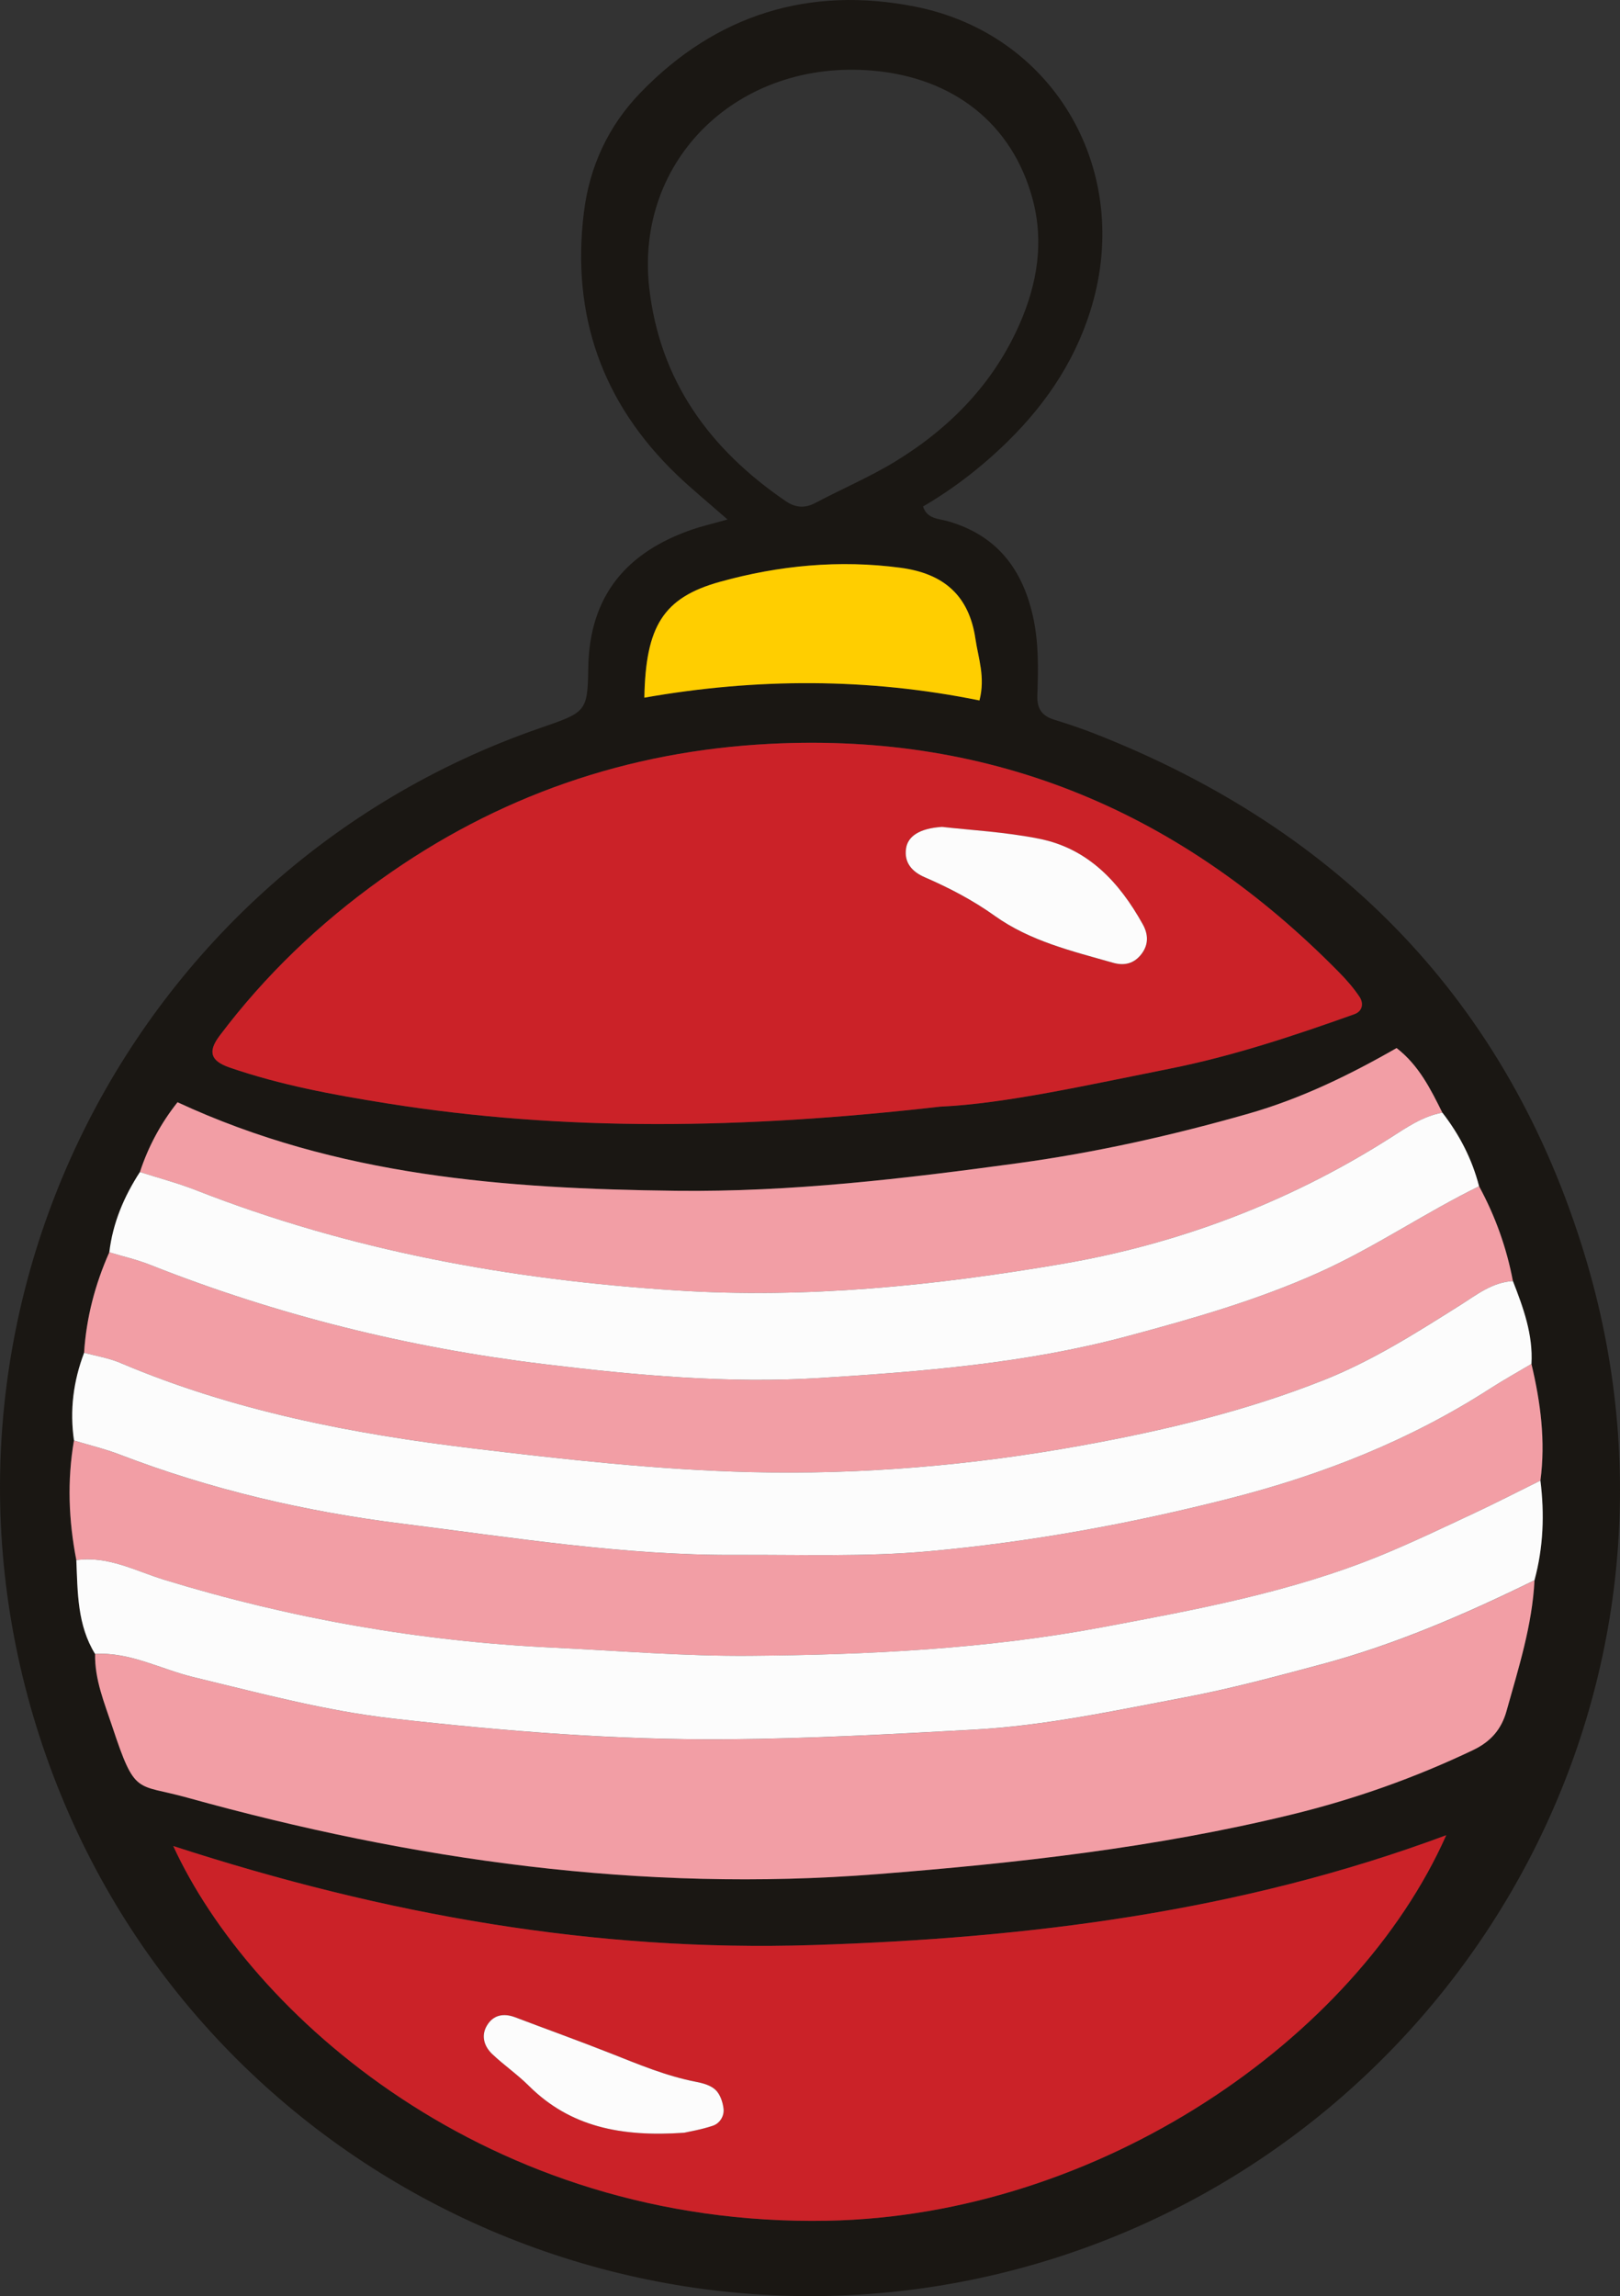 <svg xmlns="http://www.w3.org/2000/svg" width="762.24" height="1080" viewBox="0 0 762.24 1080"><rect x="0" y="0" width="762.24" height="1080" fill="#333333" stroke="none"/><g id="a"/><g id="b"><g id="c"><g id="d"><path d="M342.3 244.34c-10.14-8.9-17.19-14.64-23.73-20.92-35.28-33.84-49.81-75.18-43.83-123.61 2.66-21.54 11.48-40.56 26.58-56.18C336.94 6.75 380.89-6.7 430.51 3.1c64.37 12.71 101.15 74.81 83.96 138.17-7.03 25.91-21.19 47.56-40.16 66.21-12.06 11.85-25.32 22.19-40 30.75 1.93 5.96 7.29 5.66 11.7 6.93 22.58 6.5 34.83 21.93 39.95 44.44 2.87 12.58 2.54 25.11 2.12 37.72-.19 5.96 2.16 9.4 7.8 11.15 6.44 1.99 12.84 4.13 19.11 6.58 115.58 45.26 194.49 126.47 230.6 245.08 60.97 200.23-51.5 403.28-239.23 468.65-195.25 67.98-411.09-32.52-482.78-227.63-74.03-201.5 32.74-420.15 230.19-488.58 21.87-7.57 22.73-7.54 23.01-28.22.48-34.27 18.11-54.79 49.32-65.44 3.86-1.32 7.87-2.23 16.19-4.56zm336.35 279.01c-5.54-11.17-11.08-22.31-21.52-30.39-22.53 12.91-45.32 23.89-69.64 30.84-35.61 10.17-71.75 18.29-108.51 23.31-53.41 7.3-106.89 13.64-160.93 12.99-80.15-.97-159.44-6.8-234.51-41.65-7.91 9.97-13.76 20.84-17.7 32.83-7.5 11.55-12.76 23.96-14.4 37.74-6.69 15.06-10.82 30.77-11.86 47.25-5.08 13.36-6.82 27.1-4.77 41.28-3.24 18.83-2.52 37.58 1.12 56.27.65 15.16.42 30.5 8.81 44.11-.24 12.07 4.36 22.94 8.07 34.12 10.87 32.8 11.08 26.74 35.18 33.44 106.22 29.52 214.1 44.72 324.68 36.03 65.61-5.16 130.85-12.41 194.92-28.01 29.55-7.19 58.06-17.24 85.53-30.36 8.24-3.94 13.3-9.65 15.73-18.37 5.65-20.24 12.1-40.28 13.17-61.49 4.18-15.44 4.77-31.09 2.79-46.89 2.48-18.6.08-36.82-4.23-54.89.79-13.82-3.84-26.41-8.72-38.96-2.96-15.69-8.3-30.55-15.92-44.58-3.29-12.78-9.22-24.24-17.28-34.64zm-236.09-2.85c30.29-1.37 68.95-10.11 107.7-17.82 29.66-5.9 58.47-15.47 86.98-25.65 3.9-1.39 4.47-5.12 2.43-8.19-2.78-4.17-6.16-8.01-9.69-11.6-73.53-74.71-161.77-112.73-267.48-107.39-67.35 3.4-128.47 24.58-183.29 63.8-28.92 20.7-54.42 45.03-75.85 73.48-5.7 7.57-4.31 11.89 4.74 15 23.94 8.25 48.78 12.82 73.7 16.8 83.67 13.35 167.5 12.21 260.77 1.56zM81.52 868.3c36.15 78.69 147.59 179.2 307.68 176.24 128.17-2.36 248.69-85.53 291.26-181.32-97.07 36.1-196.7 48.44-298.04 51.66-102.28 3.26-201.12-14.19-300.91-46.58zM305.43 135.04c4.94 44.06 28.48 76.23 64.21 100.64 4.6 3.14 8.99 3.53 14.03.86 12.6-6.67 25.83-12.26 37.94-19.7 25.57-15.71 45.91-36.58 58.14-64.45 8.31-18.95 11.57-38.64 6.05-58.96-9.51-35.09-37.06-56.93-75.29-60.21-63.01-5.41-111.61 41.68-105.08 101.83zm-2.25 193.11c52.74-9.3 105.38-9.34 157.68 1.3 2.85-10.98-.57-19.9-1.89-28.96-2.97-20.25-14.78-30.71-35.14-33.43-28.93-3.86-57.32-1.11-85.04 6.58-26.78 7.43-34.98 20.97-35.6 54.5z" fill="#1a1713" fill-rule="evenodd"/><path d="M442.56 520.5c-93.26 10.64-177.1 11.78-260.77-1.56-24.92-3.98-49.75-8.55-73.7-16.8-9.04-3.11-10.44-7.44-4.74-15 21.43-28.45 46.93-52.79 75.85-73.48 54.82-39.22 115.94-60.4 183.29-63.8 105.71-5.34 193.96 32.68 267.48 107.39 3.53 3.58 6.9 7.42 9.69 11.6 2.05 3.07 1.47 6.8-2.43 8.19-28.51 10.18-57.32 19.75-86.98 25.65-38.75 7.71-77.41 16.45-107.7 17.82zm.76-131.55c-10.86.68-16.14 4.54-16.99 10.06-1.07 6.99 3.09 11.17 8.75 13.62 11.56 5.02 22.65 10.81 32.92 18.13 16.74 11.96 36.37 16.6 55.67 22.1 5.37 1.53 9.94.41 13.38-4.07 3.42-4.47 3.29-9.25.63-14.04-10.99-19.75-25.71-35.62-48.69-40.21-16.33-3.26-33.13-4.13-45.66-5.58z" fill="#cb2228" fill-rule="evenodd"/><path d="M81.52 868.3c99.79 32.39 198.63 49.84 300.91 46.58 101.34-3.22 200.97-15.56 298.04-51.66-42.58 95.8-163.09 178.97-291.26 181.32-160.09 2.95-271.53-97.55-307.68-176.24zm240.34 134.85c2.29-.54 8.11-1.45 13.6-3.33 3.22-1.1 5.36-4.55 4.97-7.96-.35-3.11-1.58-6.77-3.73-8.84-2.22-2.15-5.91-3.18-9.13-3.81-14.12-2.71-27.23-8.26-40.5-13.5-14.82-5.84-29.82-11.23-44.71-16.88-5.4-2.05-10.2-1.11-13.17 3.74-2.99 4.87-1.46 9.93 2.5 13.66 5.49 5.17 11.78 9.51 17.11 14.82 19.44 19.33 43.38 24.16 73.05 22.09z" fill="#cb2228" fill-rule="evenodd"/><path d="M722.01 743.29c-1.06 21.22-7.51 41.26-13.16 61.5-2.43 8.71-7.49 14.43-15.73 18.37-27.48 13.11-55.99 23.17-85.53 30.36-64.08 15.6-129.31 22.85-194.92 28.01-110.59 8.69-218.47-6.51-324.68-36.03-24.09-6.7-24.3-.64-35.18-33.44-3.71-11.18-8.3-22.05-8.06-34.11 16.52-.97 30.93 7.22 46.35 10.93 31.05 7.48 62.02 15.86 93.7 19.45 52.47 5.95 105.07 10.21 158.06 9.77 38.63-.32 77.12-2.42 115.63-4.55 33.61-1.86 66.51-9.01 99.54-15.26 21.49-4.06 42.48-9.77 63.52-15.38 34.98-9.34 68.06-23.7 100.48-39.62z" fill="#f29ea5" fill-rule="evenodd"/><path d="M720.56 641.51c4.31 18.08 6.71 36.3 4.23 54.9-10.52 5.2-20.97 10.57-31.59 15.54-14.43 6.74-28.81 13.63-43.53 19.67-42.14 17.29-86.87 25.49-131.2 33.81-54.49 10.22-110.04 12.94-165.47 13.39-30.93.25-61.89-2.37-92.82-3.83-62.3-2.95-123.21-13.62-182.9-31.91-13.4-4.1-26.44-11.39-41.36-9.25-3.64-18.69-4.36-37.45-1.12-56.27 7.22 2.19 14.59 3.96 21.61 6.65 42.68 16.38 86.87 26.7 132.11 32.38 52.5 6.59 104.8 15.09 158.01 14.79 30.23-.17 60.44 1.01 90.64-1.74 47.86-4.35 94.82-12.94 141.45-24.83 43.67-11.14 84.69-27.32 122.54-51.7 6.33-4.08 12.93-7.74 19.4-11.59z" fill="#f29ea5" fill-rule="evenodd"/><path d="M39.57 636.27c1.04-16.48 5.17-32.19 11.86-47.25 6.39 1.93 12.96 3.43 19.15 5.88 59.61 23.62 121.28 38.92 184.92 46.67 43.3 5.27 86.89 9.28 130.28 6.57 48.46-3.02 97.05-6.87 144.48-19.61 30.8-8.27 61.21-16.91 90.42-30.05 26.11-11.74 49.66-27.97 75.25-40.51 7.62 14.04 12.95 28.89 15.92 44.59-9.79.56-17.06 6.47-24.89 11.39-20.62 12.97-41 25.98-63.99 35.13-36.97 14.7-75.44 23.82-114.09 30.83-51.29 9.31-103.41 13.82-155.75 12.51-43.69-1.09-87.09-5.93-130.43-11.13-56.95-6.85-113-17.68-166.19-40.28-5.36-2.27-11.29-3.19-16.95-4.74z" fill="#f29ea5" fill-rule="evenodd"/><path d="M39.57 636.27c5.66 1.55 11.59 2.47 16.95 4.74 53.19 22.6 109.24 33.43 166.19 40.28 43.34 5.21 86.74 10.04 130.43 11.13 52.34 1.31 104.46-3.2 155.75-12.51 38.64-7.01 77.12-16.13 114.09-30.83 22.99-9.15 43.37-22.16 63.99-35.13 7.82-4.92 15.1-10.84 24.89-11.39 4.88 12.54 9.51 25.14 8.72 38.96-6.47 3.85-13.07 7.5-19.4 11.58-37.85 24.38-78.87 40.56-122.54 51.7-46.63 11.89-93.59 20.48-141.45 24.83-30.2 2.75-60.41 1.57-90.64 1.74-53.21.3-105.51-8.21-158.01-14.79-45.24-5.67-89.43-16-132.11-32.38-7.02-2.69-14.4-4.45-21.61-6.65-2.06-14.18-.32-27.92 4.77-41.28z" fill="#fcfcfc" fill-rule="evenodd"/><path d="M35.92 733.82c14.93-2.13 27.97 5.15 41.36 9.25 59.69 18.29 120.6 28.96 182.9 31.91 30.94 1.46 61.89 4.09 92.82 3.83 55.43-.45 110.99-3.17 165.47-13.39 44.33-8.32 89.05-16.52 131.2-33.81 14.72-6.04 29.1-12.93 43.53-19.67 10.62-4.97 21.07-10.34 31.59-15.54 1.98 15.79 1.39 31.44-2.79 46.88-32.43 15.91-65.5 30.27-100.48 39.61-21.03 5.61-42.03 11.32-63.52 15.38-33.03 6.25-65.93 13.4-99.54 15.26-38.51 2.12-77 4.23-115.63 4.55-52.99.43-105.6-3.82-158.06-9.77-31.68-3.59-62.65-11.97-93.7-19.45-15.42-3.71-29.84-11.9-46.35-10.93-8.39-13.62-8.17-28.96-8.81-44.12z" fill="#fcfcfc" fill-rule="evenodd"/><path d="M65.83 551.28c3.94-11.98 9.79-22.86 17.7-32.83 75.07 34.85 154.37 40.68 234.51 41.65 54.04.65 107.53-5.69 160.93-12.99 36.76-5.02 72.9-13.14 108.51-23.31 24.32-6.95 47.11-17.93 69.64-30.84 10.44 8.07 15.98 19.22 21.53 30.39-9.39 1.73-17 7.11-24.82 12.07-47.5 30.17-99.59 49.79-154.52 59.16-59.63 10.16-119.74 16.3-180.89 12.4-77.93-4.98-153.46-18.64-226.23-47.16-8.58-3.37-17.57-5.72-26.37-8.53z" fill="#f29ea5" fill-rule="evenodd"/><path d="M65.83 551.28c8.8 2.81 17.79 5.17 26.37 8.53 72.76 28.52 148.3 42.18 226.23 47.16 61.15 3.91 121.26-2.23 180.89-12.4 54.93-9.36 107.01-28.99 154.52-59.16 7.82-4.97 15.43-10.35 24.82-12.07 8.05 10.39 13.98 21.85 17.27 34.63-25.59 12.54-49.14 28.77-75.25 40.51-29.21 13.14-59.62 21.79-90.42 30.05-47.43 12.73-96.02 16.58-144.48 19.61-43.4 2.71-86.98-1.3-130.28-6.57-63.64-7.75-125.31-23.05-184.92-46.67-6.19-2.45-12.76-3.94-19.15-5.88 1.64-13.79 6.89-26.19 14.4-37.75z" fill="#fcfcfc" fill-rule="evenodd"/><path d="M303.18 328.15c.62-33.53 8.82-47.07 35.6-54.5 27.73-7.7 56.12-10.44 85.04-6.58 20.36 2.72 32.17 13.18 35.14 33.43 1.32 9.05 4.74 17.98 1.89 28.96-52.3-10.64-104.94-10.6-157.68-1.3z" fill="#ffce00" fill-rule="evenodd"/><path d="M443.33 388.94c12.53 1.46 29.33 2.32 45.66 5.58 22.98 4.58 37.7 20.45 48.69 40.21 2.67 4.8 2.8 9.58-.63 14.04-3.44 4.48-8.01 5.6-13.38 4.07-19.3-5.5-38.93-10.14-55.67-22.1-10.26-7.33-21.35-13.11-32.92-18.13-5.66-2.45-9.82-6.63-8.75-13.62.85-5.52 6.13-9.38 16.99-10.06z" fill="#fcfcfc" fill-rule="evenodd"/><path d="M321.86 1003.15c-29.68 2.06-53.61-2.77-73.05-22.09-5.34-5.32-11.63-9.65-17.11-14.82-3.96-3.73-5.5-8.79-2.5-13.66 2.97-4.85 7.77-5.79 13.17-3.74 14.89 5.65 29.89 11.04 44.71 16.88 13.26 5.23 26.38 10.79 40.5 13.5 3.22.62 6.91 1.66 9.13 3.81 2.15 2.07 3.38 5.73 3.73 8.84.39 3.41-1.75 6.86-4.97 7.96-5.49 1.87-11.31 2.79-13.6 3.33z" fill="#fcfcfc" fill-rule="evenodd"/></g></g></g></svg>